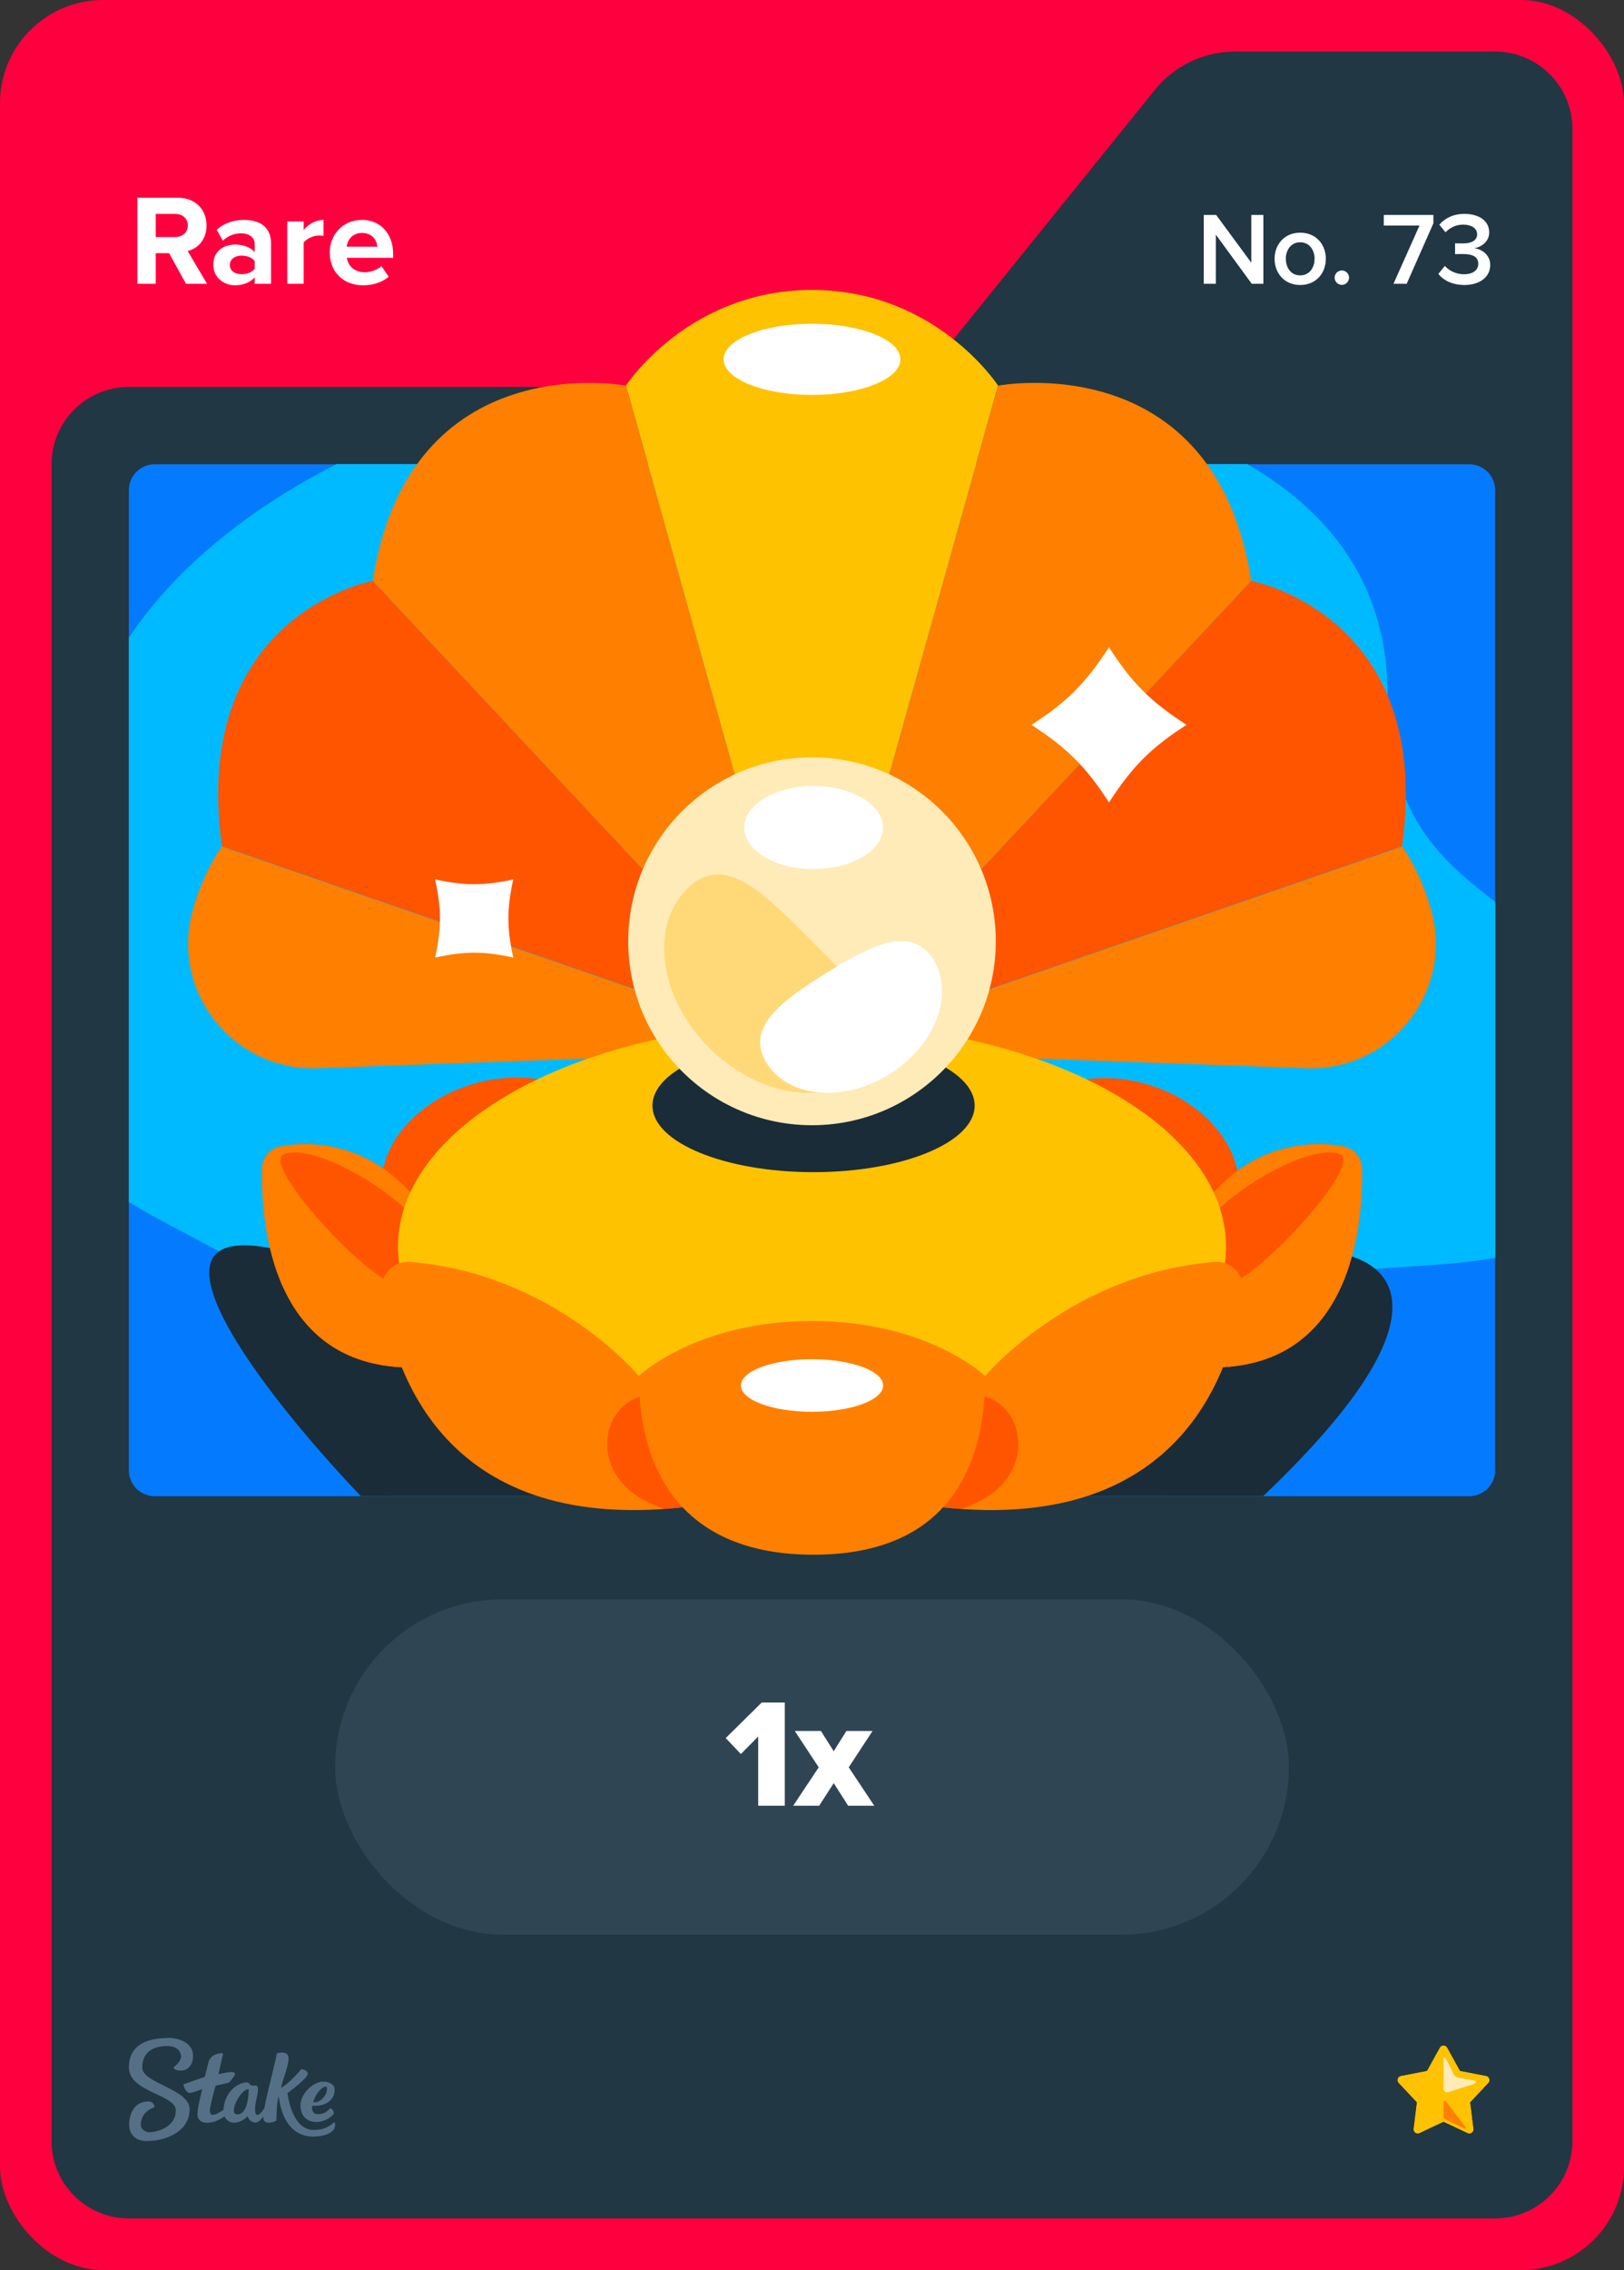 <svg width="63" height="88" viewBox="0 0 63 88" fill="none" xmlns="http://www.w3.org/2000/svg">
<rect x="0" y="0" width="63" height="88" fill="#333333" stroke="none"/>
<rect width="63" height="88" rx="4" fill="#FF003F"/>
<path d="M36.701 13.513L44.799 3.487C45.559 2.546 46.702 2 47.911 2H58C59.657 2 61 3.343 61 5V83C61 84.657 59.657 86 58 86H5C3.343 86 2 84.657 2 83V18C2 16.343 3.343 15 5 15H33.589C34.798 15 35.941 14.454 36.701 13.513Z" fill="#213743"/>
<rect x="5" y="18" width="53" height="40" rx="1" fill="#2F4553"/>
<path d="M57 18H6C5.448 18 5 18.448 5 19V57C5 57.552 5.448 58 6 58H57C57.552 58 58 57.552 58 57V19C58 18.448 57.552 18 57 18Z" fill="#047BFF"/>
<path d="M58 34.96C55.88 33.32 53.83 31.6 53.83 26.97C53.83 22.86 51.79 19.96 48.38 17.99H13.06C9.58 19.76 6.76 22.08 5 24.72V46.6C8.69 48.87 14.55 50.41 15.08 57.99H45.23C46.19 56.84 46.76 55.61 46.76 54.35C46.76 48.23 53.31 49.6 58.01 48.76V34.96H58Z" fill="#00BAFF"/>
<path d="M49 58C57 50.4 53.667 48.5 51 48.5H11C4.6 46.9 10.333 54.167 14 58H49Z" fill="#1A2C38"/>
<path d="M14.81 46.13C14.58 42.85 19.87 40.1 23.57 42.99C27.27 45.88 17.12 48.99 17.12 48.99L14.81 46.12V46.13Z" fill="#FF5500"/>
<path d="M48.06 46.22C48.29 42.94 43.12 40.1 39.41 42.99C35.7 45.88 45.86 48.99 45.86 48.99L48.05 46.22H48.06Z" fill="#FF5500"/>
<path d="M31.5 11.24C26.69 11.24 24.28 14.95 24.28 14.95L31.5 40.72L38.72 14.95C38.72 14.95 36.31 11.24 31.5 11.24Z" fill="#FFC201"/>
<path d="M24.28 14.95C24.28 14.95 15.88 13.35 14.46 22.52L31.5 40.72L24.28 14.95Z" fill="#FF7F00"/>
<path d="M38.72 14.95C38.72 14.95 47.12 13.35 48.54 22.52L31.5 40.72L38.72 14.95Z" fill="#FF7F00"/>
<path d="M14.46 22.52C14.46 22.52 7.36 23.82 8.61 32.81L31.5 40.72L14.46 22.52Z" fill="#FF5500"/>
<path d="M48.54 22.52C48.54 22.52 55.64 23.82 54.39 32.81L31.5 40.72L48.54 22.52Z" fill="#FF5500"/>
<path d="M8.61 32.81C8.61 32.81 7.88 33.8 7.47 35.32C6.61 38.46 9.07 41.53 12.32 41.41L31.49 40.73L8.6 32.82L8.61 32.81Z" fill="#FF7F00"/>
<path d="M54.39 32.81C54.39 32.81 55.12 33.8 55.53 35.32C56.39 38.46 53.93 41.53 50.68 41.41L31.51 40.73L54.4 32.82L54.39 32.81Z" fill="#FF7F00"/>
<path d="M10.89 44.44C10.48 44.51 10.18 44.86 10.17 45.28C10.12 47.4 10.49 53.46 16.64 52.99C21.87 52.59 18.15 48.31 15.48 45.79C14.25 44.64 12.55 44.14 10.89 44.44Z" fill="#FF5500"/>
<path d="M46.56 53C46.49 53 46.43 53 46.36 52.99C41.93 52.65 43.91 49.53 46.25 47.05C46.68 46.6 47.11 46.18 47.52 45.79C48.75 44.64 50.45 44.14 52.11 44.44C52.51 44.52 52.82 44.86 52.83 45.28C52.88 47.37 52.52 53.33 46.56 53Z" fill="#FF5500"/>
<path d="M46.56 53L47.56 49.84C48.88 49.52 52.86 45.14 52 44.75C51.13 44.36 48.72 45.53 47.32 46.83C46.91 47.21 46.55 47.23 46.25 47.05C46.68 46.6 47.11 46.18 47.52 45.79C48.75 44.64 50.45 44.14 52.11 44.44C52.51 44.52 52.82 44.86 52.83 45.28C52.88 47.37 52.52 53.33 46.56 53Z" fill="#FF7F00"/>
<path d="M16.44 53L15.44 49.84C14.12 49.52 10.14 45.14 11 44.75C11.87 44.36 14.28 45.53 15.68 46.83C16.09 47.21 16.45 47.23 16.75 47.05C16.32 46.6 15.89 46.18 15.48 45.79C14.25 44.64 12.55 44.14 10.89 44.44C10.49 44.52 10.18 44.86 10.17 45.28C10.12 47.37 10.48 53.33 16.44 53Z" fill="#FF7F00"/>
<path d="M47.56 48.33C47.56 53.12 40.37 54.36 31.5 54.36C22.63 54.36 15.44 53.12 15.44 48.33C15.44 43.54 22.63 39.66 31.5 39.66C40.37 39.66 47.56 43.54 47.56 48.33Z" fill="#FFC201"/>
<path d="M24.78 53.34C24.78 53.34 21.49 49.37 15.91 48.92C15.27 48.87 14.74 49.41 14.82 50.04C15.17 52.81 16.99 59.47 26.49 58.43L24.79 53.35L24.78 53.34Z" fill="#FF7F00"/>
<path d="M38.22 53.34C38.22 53.34 41.54 49.37 47.12 48.92C47.76 48.87 48.29 49.41 48.21 50.04C47.86 52.81 46.04 59.47 36.54 58.43L38.22 53.35V53.34Z" fill="#FF7F00"/>
<path d="M31.56 45.44C35.012 45.44 37.81 44.285 37.81 42.86C37.81 41.435 35.012 40.28 31.56 40.28C28.108 40.28 25.31 41.435 25.31 42.86C25.31 44.285 28.108 45.44 31.56 45.44Z" fill="#1A2C38"/>
<path d="M31.5 43.62C35.438 43.62 38.63 40.428 38.63 36.49C38.63 32.552 35.438 29.36 31.5 29.36C27.562 29.36 24.37 32.552 24.37 36.49C24.37 40.428 27.562 43.62 31.5 43.62Z" fill="#FFEBB8"/>
<path d="M33.67 41.48C32.21 42.94 29.45 42.56 27.51 40.62C25.57 38.68 25.19 35.92 26.65 34.46C28.11 33 29.63 34.62 31.57 36.56C33.51 38.5 35.13 40.02 33.67 41.48Z" fill="#FFD978"/>
<path d="M31.56 33.69C33.046 33.69 34.25 32.969 34.25 32.08C34.25 31.191 33.046 30.47 31.56 30.47C30.074 30.47 28.87 31.191 28.87 32.08C28.87 32.969 30.074 33.69 31.56 33.69Z" fill="white"/>
<path d="M36.21 37.21C37.04 38.56 36.27 40.55 34.49 41.65C32.71 42.75 30.58 42.56 29.74 41.21C28.9 39.86 30.27 38.83 32.05 37.72C33.83 36.61 35.37 35.86 36.21 37.2V37.21Z" fill="white"/>
<path d="M37.27 58.49C37.04 58.48 36.8 58.46 36.55 58.43L37.98 54.09C39.86 54.36 40.4 57.52 37.28 58.49H37.27Z" fill="#FF5500"/>
<path d="M25.79 58.49C26.02 58.48 26.26 58.46 26.51 58.43L25.08 54.09C23.2 54.36 22.66 57.52 25.78 58.49H25.79Z" fill="#FF5500"/>
<path d="M31.5 51.21C27.02 51.21 24.78 53.34 24.78 53.34C24.78 57.03 26.48 60.27 31.56 60.27C36.64 60.27 38.22 57.03 38.22 53.34C38.22 53.34 35.98 51.21 31.5 51.21Z" fill="#FF7F00"/>
<path d="M31.5 54.73C33.024 54.73 34.26 54.273 34.26 53.71C34.26 53.147 33.024 52.69 31.5 52.69C29.976 52.69 28.74 53.147 28.74 53.71C28.74 54.273 29.976 54.73 31.5 54.73Z" fill="white"/>
<path d="M31.5 15.31C33.394 15.31 34.93 14.692 34.93 13.93C34.93 13.168 33.394 12.55 31.5 12.55C29.606 12.55 28.07 13.168 28.07 13.93C28.07 14.692 29.606 15.31 31.5 15.31Z" fill="white"/>
<path d="M43.02 25.09C42.12 26.48 41.4 27.21 40.01 28.1C41.4 29 42.13 29.72 43.02 31.11C43.92 29.72 44.64 28.99 46.03 28.1C44.64 27.2 43.91 26.48 43.02 25.09Z" fill="white"/>
<path d="M19.91 34.09C18.76 34.34 18.03 34.34 16.88 34.09C17.13 35.24 17.13 35.97 16.88 37.12C18.03 36.87 18.76 36.87 19.91 37.12C19.66 35.97 19.66 35.24 19.91 34.09Z" fill="white"/>
<path fill-rule="evenodd" clip-rule="evenodd" d="M6.498 79C6.99 79 7.486 79.213 7.49 79.691C7.49 80.104 7.247 80.27 6.998 80.27C6.75 80.27 6.733 80.144 6.733 80.144C6.733 80.144 7.025 79.926 7.025 79.717C7.025 79.609 6.942 79.313 6.489 79.317C5.858 79.317 5.518 79.617 5.518 80.152C5.518 80.765 7.351 80.974 7.355 81.765C7.355 82.613 6.476 82.996 5.692 83C5.283 83 5.013 82.761 5.009 82.378C5.009 81.926 5.222 81.465 5.758 81.465C5.884 81.457 5.988 81.552 5.997 81.678C5.997 81.678 5.997 81.683 5.997 81.687C5.997 81.687 5.457 81.839 5.462 82.378C5.462 82.478 5.566 82.661 5.819 82.656C6.071 82.652 6.824 82.474 6.82 81.809C6.82 81.191 5.004 81.109 5 80.148C5 79.065 6.088 79.009 6.498 79.009V79ZM10.747 79.6C10.812 79.57 11.213 79.491 11.195 79.813C11.182 80.135 10.939 80.691 10.904 80.935C11.23 80.77 11.692 80.209 11.692 80.209C11.692 80.209 12.018 80.252 11.918 80.452C11.818 80.652 11.152 81.144 11.152 81.144C11.152 81.144 11.304 82.57 12.171 82.57C12.645 82.57 12.85 82.361 12.937 82.287C12.959 82.27 12.976 82.265 12.985 82.278C13.02 82.387 12.994 82.504 12.915 82.591C12.819 82.696 12.597 82.822 12.153 82.826C11.365 82.826 10.925 82.196 10.812 81.261C10.725 81.535 10.734 81.983 10.721 82.2C10.695 82.243 10.251 82.417 10.216 82.117C10.216 82.091 10.216 82.07 10.216 82.043C10.133 82.161 10.02 82.283 9.911 82.283C9.72 82.283 9.637 82.122 9.602 82.039C9.576 82.07 9.363 82.287 9.088 82.287C8.923 82.291 8.775 82.196 8.709 82.043C8.57 82.144 8.322 82.291 8.039 82.291C7.734 82.291 7.66 82.109 7.66 81.957C7.66 81.713 7.843 80.987 7.843 80.987C7.843 80.987 7.486 81.13 7.364 81.135C7.194 81.135 7.112 80.822 7.112 80.813C7.112 80.809 7.112 80.8 7.12 80.8C7.22 80.761 7.943 80.513 7.943 80.513C7.943 80.513 8.078 79.983 8.096 79.913C8.113 79.844 8.213 79.7 8.331 79.656C8.418 79.622 8.509 79.6 8.601 79.591C8.631 79.591 8.653 79.6 8.653 79.617C8.653 79.635 8.474 80.409 8.474 80.409C8.474 80.409 8.849 80.322 8.988 80.322C9.097 80.322 9.154 80.387 9.093 80.47C9.032 80.552 8.962 80.648 8.927 80.691C8.888 80.735 8.862 80.743 8.77 80.761C8.644 80.787 8.361 80.856 8.361 80.856C8.361 80.856 8.135 81.678 8.139 81.817C8.139 81.896 8.165 81.987 8.261 81.987C8.357 81.987 8.54 81.874 8.67 81.791C8.692 81.152 9.188 80.726 9.576 80.726C9.702 80.726 9.654 80.848 9.798 80.848H9.889C9.946 80.848 10.007 80.852 10.007 80.996C10.007 81.196 9.894 81.526 9.894 81.735C9.894 81.883 9.915 81.987 9.972 81.987C10.068 81.987 10.177 81.848 10.255 81.726C10.381 81.03 10.734 79.761 10.734 79.617L10.747 79.6ZM12.502 80.7C12.767 80.678 12.933 80.822 12.963 80.9C12.994 80.978 12.989 81.161 12.915 81.291C12.684 81.704 12.11 81.63 12.11 81.63C12.11 81.63 12.044 81.957 12.341 81.957C12.593 81.957 12.706 81.83 12.815 81.726C12.859 81.726 12.994 81.865 12.933 81.961C12.885 82.035 12.619 82.257 12.28 82.261C11.74 82.261 11.605 81.8 11.674 81.47C11.766 81.061 12.175 80.722 12.502 80.696V80.7ZM9.646 80.987C9.323 80.987 8.827 81.97 9.206 81.965C9.619 81.965 9.646 81.183 9.646 81.004V80.987ZM12.641 80.891C12.423 80.9 12.175 81.317 12.153 81.5C12.48 81.513 12.654 81.196 12.676 81.07C12.689 80.974 12.693 80.887 12.641 80.887V80.891Z" fill="#557086"/>
<path d="M56.144 79.378L56.641 80.278L57.652 80.473C57.779 80.499 57.83 80.656 57.741 80.749L57.036 81.501L57.163 82.524C57.181 82.656 57.045 82.749 56.93 82.694L56 82.257L55.07 82.694C54.951 82.749 54.82 82.652 54.837 82.524L54.964 81.501L54.259 80.749C54.17 80.656 54.221 80.499 54.348 80.473L55.359 80.278L55.856 79.378C55.919 79.263 56.085 79.263 56.144 79.378Z" fill="#FFC200"/>
<path d="M56 79.293C56.055 79.293 56.115 79.323 56.144 79.378L56.641 80.278L57.652 80.473C57.779 80.499 57.83 80.656 57.741 80.749L57.036 81.501L57.163 82.524C57.176 82.626 57.096 82.711 56.998 82.711C56.977 82.711 56.951 82.707 56.926 82.694L55.996 82.257L55.066 82.694C55.04 82.707 55.019 82.711 54.994 82.711C54.9 82.711 54.815 82.626 54.828 82.524L54.955 81.501L54.251 80.749C54.161 80.656 54.212 80.499 54.34 80.473L55.35 80.278L55.847 79.378C55.877 79.323 55.936 79.293 55.992 79.293M56 79.081C55.864 79.081 55.737 79.157 55.669 79.276L55.219 80.091L54.306 80.265C54.17 80.291 54.059 80.388 54.017 80.52C53.974 80.652 54.008 80.796 54.102 80.894L54.739 81.573L54.624 82.495C54.611 82.601 54.645 82.711 54.713 82.792C54.786 82.873 54.888 82.919 54.998 82.919C55.053 82.919 55.108 82.906 55.159 82.881L56 82.486L56.841 82.881C56.892 82.906 56.947 82.919 57.002 82.919C57.112 82.919 57.214 82.873 57.287 82.792C57.359 82.711 57.393 82.601 57.376 82.495L57.261 81.573L57.898 80.894C57.992 80.792 58.026 80.647 57.983 80.52C57.941 80.388 57.83 80.291 57.694 80.265L56.781 80.091L56.331 79.276C56.263 79.157 56.136 79.081 56 79.081Z" fill="#213743"/>
<path d="M56 79.815V80.974C56 81.068 56.089 81.132 56.178 81.106L57.219 80.771C57.274 80.754 57.27 80.673 57.21 80.66L56.556 80.541C56.497 80.529 56.442 80.49 56.412 80.435L56.085 79.794C56.064 79.751 55.996 79.764 55.996 79.815H56Z" fill="#FFEBB8"/>
<path d="M56 81.492V82.07C56 82.104 56.017 82.129 56.047 82.146L56.798 82.507C56.837 82.524 56.87 82.482 56.845 82.448L56.093 81.463C56.064 81.424 56 81.446 56 81.492Z" fill="#FF7F00"/>
<rect x="13" y="62" width="37" height="13" rx="6.5" fill="#2F4553"/>
<path d="M30.445 70H29.413V67.318L28.741 67.996L28.153 67.378L29.551 65.998H30.445V70ZM33.915 70H32.901L32.343 69.124L31.779 70H30.771L31.761 68.512L30.831 67.102H31.845L32.343 67.888L32.835 67.102H33.849L32.925 68.512L33.915 70Z" fill="white"/>
<path d="M8.03 11H7.215L6.56 9.815H6.04V11H5.33V7.665H6.89C7.585 7.665 8.01 8.12 8.01 8.74C8.01 9.33 7.64 9.645 7.28 9.73L8.03 11ZM6.785 9.19C7.07 9.19 7.285 9.02 7.285 8.74C7.285 8.46 7.07 8.29 6.785 8.29H6.04V9.19H6.785ZM10.515 11H9.88V10.75C9.715 10.945 9.43 11.06 9.115 11.06C8.73 11.06 8.275 10.8 8.275 10.26C8.275 9.695 8.73 9.48 9.115 9.48C9.435 9.48 9.72 9.585 9.88 9.775V9.45C9.88 9.205 9.67 9.045 9.35 9.045C9.09 9.045 8.85 9.14 8.645 9.33L8.405 8.905C8.7 8.645 9.08 8.525 9.46 8.525C10.01 8.525 10.515 8.745 10.515 9.44V11ZM9.37 10.63C9.575 10.63 9.775 10.56 9.88 10.42V10.12C9.775 9.98 9.575 9.91 9.37 9.91C9.12 9.91 8.915 10.04 8.915 10.275C8.915 10.5 9.12 10.63 9.37 10.63ZM11.78 11H11.145V8.585H11.78V8.915C11.95 8.7 12.25 8.525 12.55 8.525V9.145C12.505 9.135 12.445 9.13 12.375 9.13C12.165 9.13 11.885 9.25 11.78 9.405V11ZM14.082 11.06C13.347 11.06 12.792 10.565 12.792 9.79C12.792 9.09 13.307 8.525 14.042 8.525C14.762 8.525 15.252 9.065 15.252 9.855V9.995H13.457C13.497 10.3 13.742 10.555 14.152 10.555C14.357 10.555 14.642 10.465 14.797 10.315L15.077 10.725C14.837 10.945 14.457 11.06 14.082 11.06ZM14.637 9.565C14.622 9.335 14.462 9.03 14.042 9.03C13.647 9.03 13.477 9.325 13.447 9.565H14.637Z" fill="white"/>
<path d="M49.01 11H48.558L47.166 9.096V11H46.698V8.332H47.178L48.542 10.184V8.332H49.01V11ZM50.437 11.048C49.825 11.048 49.445 10.588 49.445 10.032C49.445 9.48 49.825 9.02 50.437 9.02C51.057 9.02 51.433 9.48 51.433 10.032C51.433 10.588 51.057 11.048 50.437 11.048ZM50.437 10.676C50.797 10.676 50.997 10.376 50.997 10.032C50.997 9.692 50.797 9.392 50.437 9.392C50.081 9.392 49.881 9.692 49.881 10.032C49.881 10.376 50.081 10.676 50.437 10.676ZM52.054 11.044C51.902 11.044 51.774 10.916 51.774 10.764C51.774 10.612 51.902 10.484 52.054 10.484C52.206 10.484 52.334 10.612 52.334 10.764C52.334 10.916 52.206 11.044 52.054 11.044ZM54.57 11H54.058L55.066 8.744H53.682V8.332H55.606V8.656L54.57 11ZM56.807 11.048C56.331 11.048 55.979 10.856 55.799 10.616L56.051 10.308C56.223 10.508 56.507 10.632 56.791 10.632C57.143 10.632 57.347 10.472 57.347 10.224C57.347 9.96 57.135 9.848 56.755 9.848C56.643 9.848 56.487 9.848 56.447 9.852V9.432C56.495 9.436 56.651 9.436 56.755 9.436C57.067 9.436 57.303 9.328 57.303 9.084C57.303 8.836 57.063 8.708 56.763 8.708C56.491 8.708 56.267 8.812 56.075 9.004L55.835 8.712C56.039 8.472 56.363 8.292 56.807 8.292C57.383 8.292 57.771 8.564 57.771 9.012C57.771 9.368 57.467 9.576 57.191 9.624C57.451 9.648 57.811 9.86 57.811 10.272C57.811 10.724 57.423 11.048 56.807 11.048Z" fill="white"/>
</svg>
